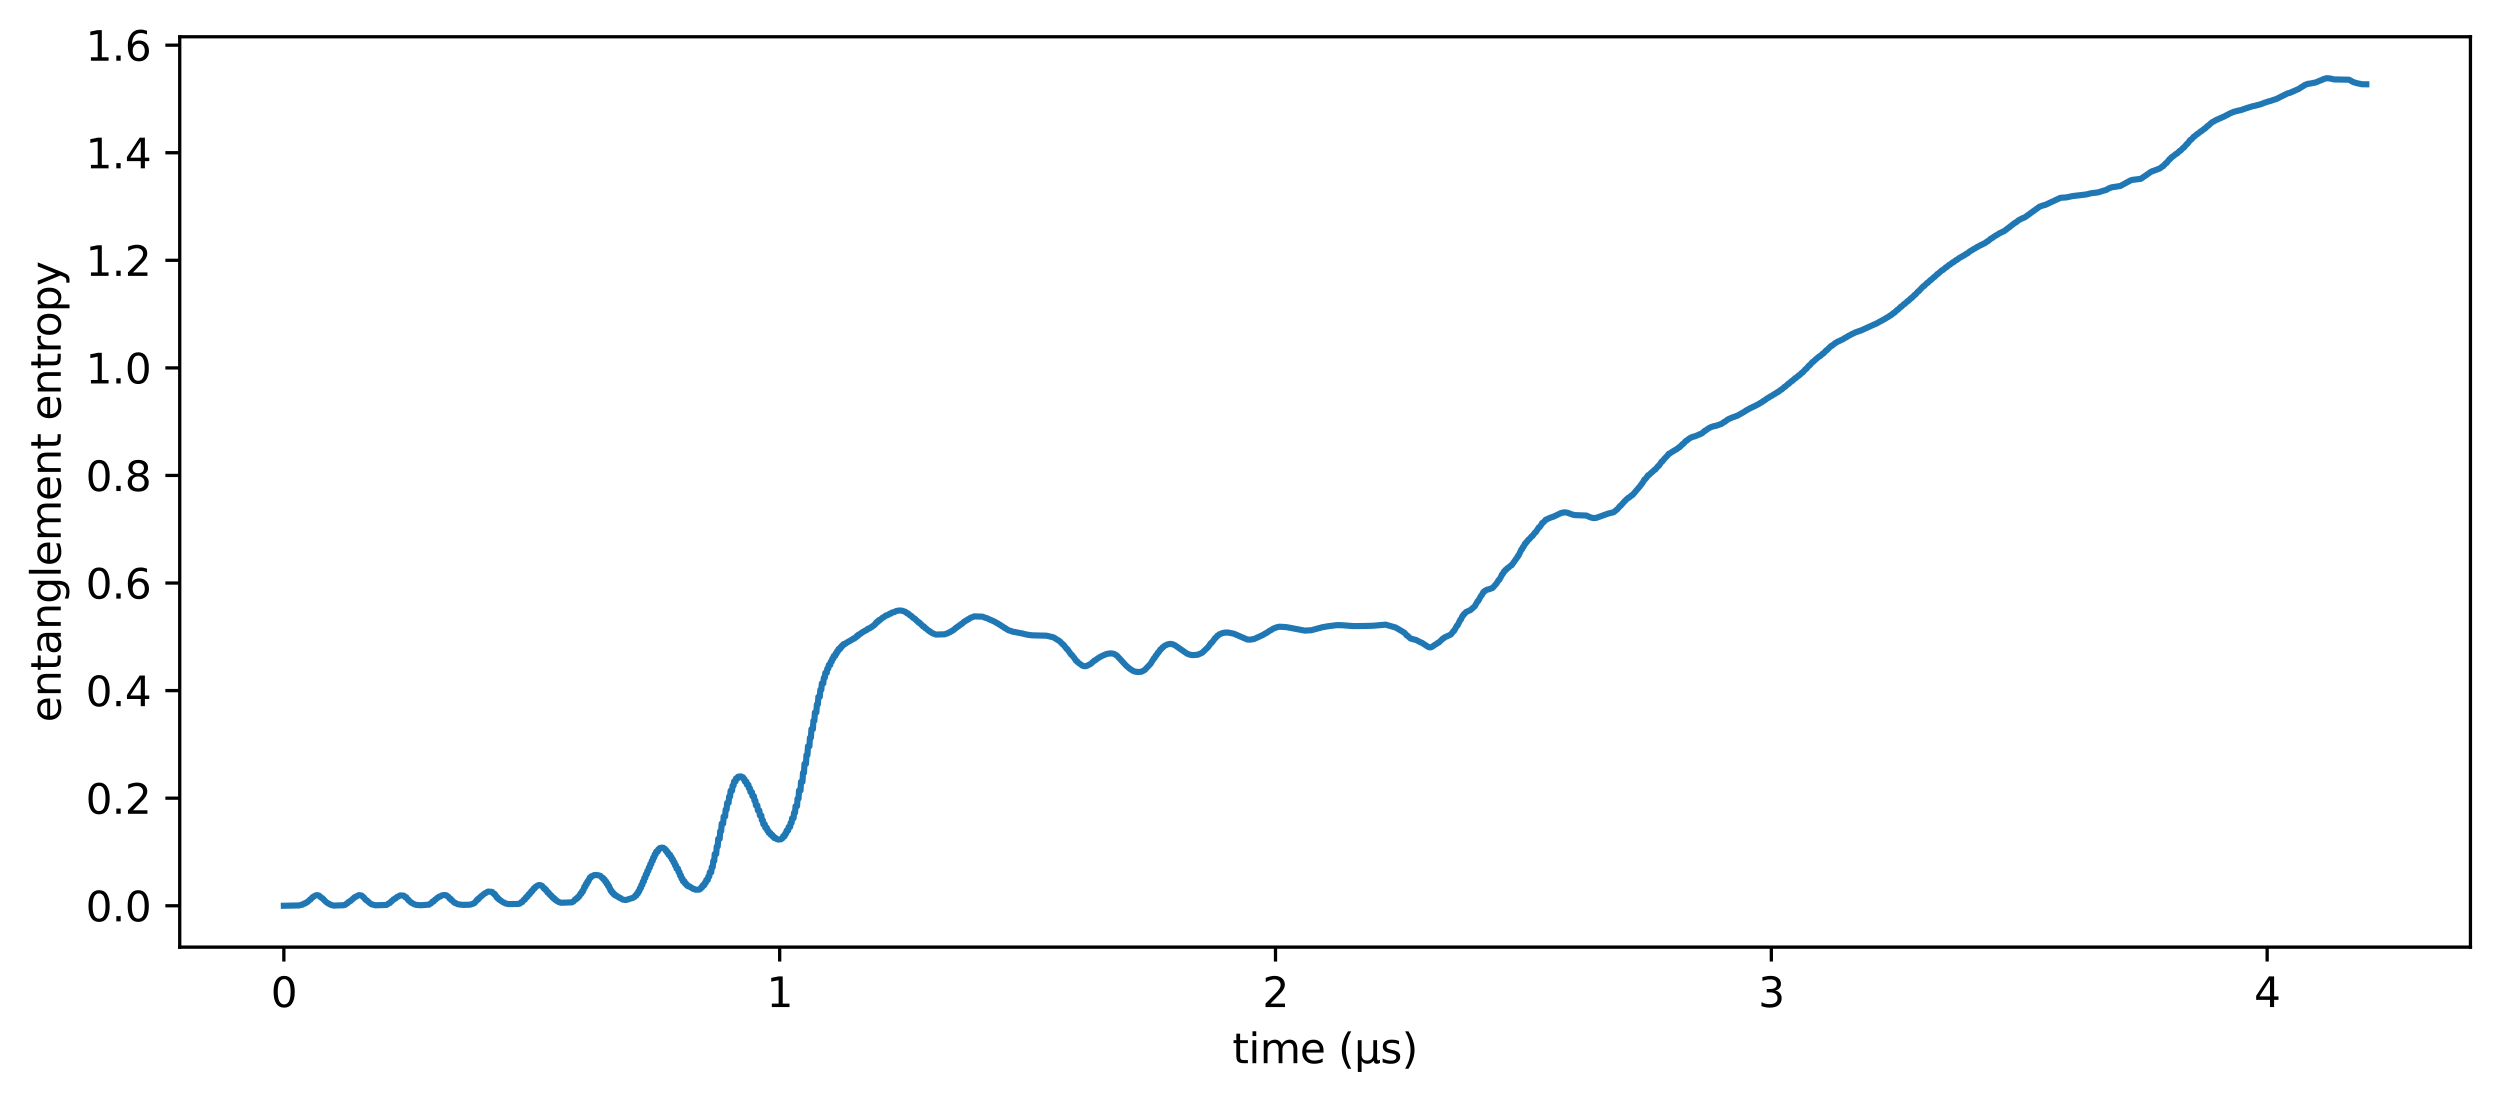 <?xml version="1.0" encoding="utf-8" standalone="no"?>
<!DOCTYPE svg PUBLIC "-//W3C//DTD SVG 1.1//EN"
  "http://www.w3.org/Graphics/SVG/1.1/DTD/svg11.dtd">
<svg xmlns:xlink="http://www.w3.org/1999/xlink" width="608.981pt" height="268.271pt" viewBox="0 0 608.981 268.271" xmlns="http://www.w3.org/2000/svg" version="1.1">
 <defs>
  <style type="text/css">*{stroke-linejoin: round; stroke-linecap: butt}</style>
 </defs>
 <g id="figure_1">
  <g id="patch_1">
   <path d="M 0 268.271 
L 608.981 268.271 
L 608.981 0 
L 0 0 
z
" style="fill: #ffffff"/>
  </g>
  <g id="axes_1">
   <g id="patch_2">
    <path d="M 43.781 230.715 
L 601.781 230.715 
L 601.781 8.955 
L 43.781 8.955 
z
" style="fill: #ffffff"/>
   </g>
   <g id="matplotlib.axis_1">
    <g id="xtick_1">
     <g id="line2d_1">
      <defs>
       <path id="mbd4c605bf2" d="M 0 0 
L 0 3.5 
" style="stroke: #000000; stroke-width: 0.8"/>
      </defs>
      <g>
       <use xlink:href="#mbd4c605bf2" x="69.145" y="230.715" style="stroke: #000000; stroke-width: 0.8"/>
      </g>
     </g>
     <g id="text_1">
      <!-- 0 -->
      <g transform="translate(65.964 245.313)scale(0.1 -0.1)">
       <defs>
        <path id="DejaVuSans-30" d="M 2034 4250 
Q 1547 4250 1301 3770 
Q 1056 3291 1056 2328 
Q 1056 1369 1301 889 
Q 1547 409 2034 409 
Q 2525 409 2770 889 
Q 3016 1369 3016 2328 
Q 3016 3291 2770 3770 
Q 2525 4250 2034 4250 
z
M 2034 4750 
Q 2819 4750 3233 4129 
Q 3647 3509 3647 2328 
Q 3647 1150 3233 529 
Q 2819 -91 2034 -91 
Q 1250 -91 836 529 
Q 422 1150 422 2328 
Q 422 3509 836 4129 
Q 1250 4750 2034 4750 
z
" transform="scale(0.016)"/>
       </defs>
       <use xlink:href="#DejaVuSans-30"/>
      </g>
     </g>
    </g>
    <g id="xtick_2">
     <g id="line2d_2">
      <g>
       <use xlink:href="#mbd4c605bf2" x="189.924" y="230.715" style="stroke: #000000; stroke-width: 0.8"/>
      </g>
     </g>
     <g id="text_2">
      <!-- 1 -->
      <g transform="translate(186.743 245.313)scale(0.1 -0.1)">
       <defs>
        <path id="DejaVuSans-31" d="M 794 531 
L 1825 531 
L 1825 4091 
L 703 3866 
L 703 4441 
L 1819 4666 
L 2450 4666 
L 2450 531 
L 3481 531 
L 3481 0 
L 794 0 
L 794 531 
z
" transform="scale(0.016)"/>
       </defs>
       <use xlink:href="#DejaVuSans-31"/>
      </g>
     </g>
    </g>
    <g id="xtick_3">
     <g id="line2d_3">
      <g>
       <use xlink:href="#mbd4c605bf2" x="310.703" y="230.715" style="stroke: #000000; stroke-width: 0.8"/>
      </g>
     </g>
     <g id="text_3">
      <!-- 2 -->
      <g transform="translate(307.522 245.313)scale(0.1 -0.1)">
       <defs>
        <path id="DejaVuSans-32" d="M 1228 531 
L 3431 531 
L 3431 0 
L 469 0 
L 469 531 
Q 828 903 1448 1529 
Q 2069 2156 2228 2338 
Q 2531 2678 2651 2914 
Q 2772 3150 2772 3378 
Q 2772 3750 2511 3984 
Q 2250 4219 1831 4219 
Q 1534 4219 1204 4116 
Q 875 4013 500 3803 
L 500 4441 
Q 881 4594 1212 4672 
Q 1544 4750 1819 4750 
Q 2544 4750 2975 4387 
Q 3406 4025 3406 3419 
Q 3406 3131 3298 2873 
Q 3191 2616 2906 2266 
Q 2828 2175 2409 1742 
Q 1991 1309 1228 531 
z
" transform="scale(0.016)"/>
       </defs>
       <use xlink:href="#DejaVuSans-32"/>
      </g>
     </g>
    </g>
    <g id="xtick_4">
     <g id="line2d_4">
      <g>
       <use xlink:href="#mbd4c605bf2" x="431.483" y="230.715" style="stroke: #000000; stroke-width: 0.8"/>
      </g>
     </g>
     <g id="text_4">
      <!-- 3 -->
      <g transform="translate(428.301 245.313)scale(0.1 -0.1)">
       <defs>
        <path id="DejaVuSans-33" d="M 2597 2516 
Q 3050 2419 3304 2112 
Q 3559 1806 3559 1356 
Q 3559 666 3084 287 
Q 2609 -91 1734 -91 
Q 1441 -91 1130 -33 
Q 819 25 488 141 
L 488 750 
Q 750 597 1062 519 
Q 1375 441 1716 441 
Q 2309 441 2620 675 
Q 2931 909 2931 1356 
Q 2931 1769 2642 2001 
Q 2353 2234 1838 2234 
L 1294 2234 
L 1294 2753 
L 1863 2753 
Q 2328 2753 2575 2939 
Q 2822 3125 2822 3475 
Q 2822 3834 2567 4026 
Q 2313 4219 1838 4219 
Q 1578 4219 1281 4162 
Q 984 4106 628 3988 
L 628 4550 
Q 988 4650 1302 4700 
Q 1616 4750 1894 4750 
Q 2613 4750 3031 4423 
Q 3450 4097 3450 3541 
Q 3450 3153 3228 2886 
Q 3006 2619 2597 2516 
z
" transform="scale(0.016)"/>
       </defs>
       <use xlink:href="#DejaVuSans-33"/>
      </g>
     </g>
    </g>
    <g id="xtick_5">
     <g id="line2d_5">
      <g>
       <use xlink:href="#mbd4c605bf2" x="552.262" y="230.715" style="stroke: #000000; stroke-width: 0.8"/>
      </g>
     </g>
     <g id="text_5">
      <!-- 4 -->
      <g transform="translate(549.081 245.313)scale(0.1 -0.1)">
       <defs>
        <path id="DejaVuSans-34" d="M 2419 4116 
L 825 1625 
L 2419 1625 
L 2419 4116 
z
M 2253 4666 
L 3047 4666 
L 3047 1625 
L 3713 1625 
L 3713 1100 
L 3047 1100 
L 3047 0 
L 2419 0 
L 2419 1100 
L 313 1100 
L 313 1709 
L 2253 4666 
z
" transform="scale(0.016)"/>
       </defs>
       <use xlink:href="#DejaVuSans-34"/>
      </g>
     </g>
    </g>
    <g id="text_6">
     <!-- time (μs) -->
     <g transform="translate(300.209 258.991)scale(0.1 -0.1)">
      <defs>
       <path id="DejaVuSans-74" d="M 1172 4494 
L 1172 3500 
L 2356 3500 
L 2356 3053 
L 1172 3053 
L 1172 1153 
Q 1172 725 1289 603 
Q 1406 481 1766 481 
L 2356 481 
L 2356 0 
L 1766 0 
Q 1100 0 847 248 
Q 594 497 594 1153 
L 594 3053 
L 172 3053 
L 172 3500 
L 594 3500 
L 594 4494 
L 1172 4494 
z
" transform="scale(0.016)"/>
       <path id="DejaVuSans-69" d="M 603 3500 
L 1178 3500 
L 1178 0 
L 603 0 
L 603 3500 
z
M 603 4863 
L 1178 4863 
L 1178 4134 
L 603 4134 
L 603 4863 
z
" transform="scale(0.016)"/>
       <path id="DejaVuSans-6d" d="M 3328 2828 
Q 3544 3216 3844 3400 
Q 4144 3584 4550 3584 
Q 5097 3584 5394 3201 
Q 5691 2819 5691 2113 
L 5691 0 
L 5113 0 
L 5113 2094 
Q 5113 2597 4934 2840 
Q 4756 3084 4391 3084 
Q 3944 3084 3684 2787 
Q 3425 2491 3425 1978 
L 3425 0 
L 2847 0 
L 2847 2094 
Q 2847 2600 2669 2842 
Q 2491 3084 2119 3084 
Q 1678 3084 1418 2786 
Q 1159 2488 1159 1978 
L 1159 0 
L 581 0 
L 581 3500 
L 1159 3500 
L 1159 2956 
Q 1356 3278 1631 3431 
Q 1906 3584 2284 3584 
Q 2666 3584 2933 3390 
Q 3200 3197 3328 2828 
z
" transform="scale(0.016)"/>
       <path id="DejaVuSans-65" d="M 3597 1894 
L 3597 1613 
L 953 1613 
Q 991 1019 1311 708 
Q 1631 397 2203 397 
Q 2534 397 2845 478 
Q 3156 559 3463 722 
L 3463 178 
Q 3153 47 2828 -22 
Q 2503 -91 2169 -91 
Q 1331 -91 842 396 
Q 353 884 353 1716 
Q 353 2575 817 3079 
Q 1281 3584 2069 3584 
Q 2775 3584 3186 3129 
Q 3597 2675 3597 1894 
z
M 3022 2063 
Q 3016 2534 2758 2815 
Q 2500 3097 2075 3097 
Q 1594 3097 1305 2825 
Q 1016 2553 972 2059 
L 3022 2063 
z
" transform="scale(0.016)"/>
       <path id="DejaVuSans-20" transform="scale(0.016)"/>
       <path id="DejaVuSans-28" d="M 1984 4856 
Q 1566 4138 1362 3434 
Q 1159 2731 1159 2009 
Q 1159 1288 1364 580 
Q 1569 -128 1984 -844 
L 1484 -844 
Q 1016 -109 783 600 
Q 550 1309 550 2009 
Q 550 2706 781 3412 
Q 1013 4119 1484 4856 
L 1984 4856 
z
" transform="scale(0.016)"/>
       <path id="DejaVuSans-3bc" d="M 544 -1331 
L 544 3500 
L 1119 3500 
L 1119 1325 
Q 1119 872 1334 640 
Q 1550 409 1972 409 
Q 2434 409 2667 671 
Q 2900 934 2900 1459 
L 2900 3500 
L 3475 3500 
L 3475 806 
Q 3475 619 3529 530 
Q 3584 441 3700 441 
Q 3728 441 3778 458 
Q 3828 475 3916 513 
L 3916 50 
Q 3788 -22 3673 -56 
Q 3559 -91 3450 -91 
Q 3234 -91 3106 31 
Q 2978 153 2931 403 
Q 2775 156 2548 32 
Q 2322 -91 2016 -91 
Q 1697 -91 1473 31 
Q 1250 153 1119 397 
L 1119 -1331 
L 544 -1331 
z
" transform="scale(0.016)"/>
       <path id="DejaVuSans-73" d="M 2834 3397 
L 2834 2853 
Q 2591 2978 2328 3040 
Q 2066 3103 1784 3103 
Q 1356 3103 1142 2972 
Q 928 2841 928 2578 
Q 928 2378 1081 2264 
Q 1234 2150 1697 2047 
L 1894 2003 
Q 2506 1872 2764 1633 
Q 3022 1394 3022 966 
Q 3022 478 2636 193 
Q 2250 -91 1575 -91 
Q 1294 -91 989 -36 
Q 684 19 347 128 
L 347 722 
Q 666 556 975 473 
Q 1284 391 1588 391 
Q 1994 391 2212 530 
Q 2431 669 2431 922 
Q 2431 1156 2273 1281 
Q 2116 1406 1581 1522 
L 1381 1569 
Q 847 1681 609 1914 
Q 372 2147 372 2553 
Q 372 3047 722 3315 
Q 1072 3584 1716 3584 
Q 2034 3584 2315 3537 
Q 2597 3491 2834 3397 
z
" transform="scale(0.016)"/>
       <path id="DejaVuSans-29" d="M 513 4856 
L 1013 4856 
Q 1481 4119 1714 3412 
Q 1947 2706 1947 2009 
Q 1947 1309 1714 600 
Q 1481 -109 1013 -844 
L 513 -844 
Q 928 -128 1133 580 
Q 1338 1288 1338 2009 
Q 1338 2731 1133 3434 
Q 928 4138 513 4856 
z
" transform="scale(0.016)"/>
      </defs>
      <use xlink:href="#DejaVuSans-74"/>
      <use xlink:href="#DejaVuSans-69" x="39.209"/>
      <use xlink:href="#DejaVuSans-6d" x="66.992"/>
      <use xlink:href="#DejaVuSans-65" x="164.404"/>
      <use xlink:href="#DejaVuSans-20" x="225.928"/>
      <use xlink:href="#DejaVuSans-28" x="257.715"/>
      <use xlink:href="#DejaVuSans-3bc" x="296.729"/>
      <use xlink:href="#DejaVuSans-73" x="360.352"/>
      <use xlink:href="#DejaVuSans-29" x="412.451"/>
     </g>
    </g>
   </g>
   <g id="matplotlib.axis_2">
    <g id="ytick_1">
     <g id="line2d_6">
      <defs>
       <path id="m1ff4602e98" d="M 0 0 
L -3.5 0 
" style="stroke: #000000; stroke-width: 0.8"/>
      </defs>
      <g>
       <use xlink:href="#m1ff4602e98" x="43.781" y="220.635" style="stroke: #000000; stroke-width: 0.8"/>
      </g>
     </g>
     <g id="text_7">
      <!-- 0.0 -->
      <g transform="translate(20.878 224.434)scale(0.1 -0.1)">
       <defs>
        <path id="DejaVuSans-2e" d="M 684 794 
L 1344 794 
L 1344 0 
L 684 0 
L 684 794 
z
" transform="scale(0.016)"/>
       </defs>
       <use xlink:href="#DejaVuSans-30"/>
       <use xlink:href="#DejaVuSans-2e" x="63.623"/>
       <use xlink:href="#DejaVuSans-30" x="95.41"/>
      </g>
     </g>
    </g>
    <g id="ytick_2">
     <g id="line2d_7">
      <g>
       <use xlink:href="#m1ff4602e98" x="43.781" y="194.43" style="stroke: #000000; stroke-width: 0.8"/>
      </g>
     </g>
     <g id="text_8">
      <!-- 0.2 -->
      <g transform="translate(20.878 198.229)scale(0.1 -0.1)">
       <use xlink:href="#DejaVuSans-30"/>
       <use xlink:href="#DejaVuSans-2e" x="63.623"/>
       <use xlink:href="#DejaVuSans-32" x="95.41"/>
      </g>
     </g>
    </g>
    <g id="ytick_3">
     <g id="line2d_8">
      <g>
       <use xlink:href="#m1ff4602e98" x="43.781" y="168.226" style="stroke: #000000; stroke-width: 0.8"/>
      </g>
     </g>
     <g id="text_9">
      <!-- 0.4 -->
      <g transform="translate(20.878 172.025)scale(0.1 -0.1)">
       <use xlink:href="#DejaVuSans-30"/>
       <use xlink:href="#DejaVuSans-2e" x="63.623"/>
       <use xlink:href="#DejaVuSans-34" x="95.41"/>
      </g>
     </g>
    </g>
    <g id="ytick_4">
     <g id="line2d_9">
      <g>
       <use xlink:href="#m1ff4602e98" x="43.781" y="142.021" style="stroke: #000000; stroke-width: 0.8"/>
      </g>
     </g>
     <g id="text_10">
      <!-- 0.6 -->
      <g transform="translate(20.878 145.821)scale(0.1 -0.1)">
       <defs>
        <path id="DejaVuSans-36" d="M 2113 2584 
Q 1688 2584 1439 2293 
Q 1191 2003 1191 1497 
Q 1191 994 1439 701 
Q 1688 409 2113 409 
Q 2538 409 2786 701 
Q 3034 994 3034 1497 
Q 3034 2003 2786 2293 
Q 2538 2584 2113 2584 
z
M 3366 4563 
L 3366 3988 
Q 3128 4100 2886 4159 
Q 2644 4219 2406 4219 
Q 1781 4219 1451 3797 
Q 1122 3375 1075 2522 
Q 1259 2794 1537 2939 
Q 1816 3084 2150 3084 
Q 2853 3084 3261 2657 
Q 3669 2231 3669 1497 
Q 3669 778 3244 343 
Q 2819 -91 2113 -91 
Q 1303 -91 875 529 
Q 447 1150 447 2328 
Q 447 3434 972 4092 
Q 1497 4750 2381 4750 
Q 2619 4750 2861 4703 
Q 3103 4656 3366 4563 
z
" transform="scale(0.016)"/>
       </defs>
       <use xlink:href="#DejaVuSans-30"/>
       <use xlink:href="#DejaVuSans-2e" x="63.623"/>
       <use xlink:href="#DejaVuSans-36" x="95.41"/>
      </g>
     </g>
    </g>
    <g id="ytick_5">
     <g id="line2d_10">
      <g>
       <use xlink:href="#m1ff4602e98" x="43.781" y="115.817" style="stroke: #000000; stroke-width: 0.8"/>
      </g>
     </g>
     <g id="text_11">
      <!-- 0.8 -->
      <g transform="translate(20.878 119.616)scale(0.1 -0.1)">
       <defs>
        <path id="DejaVuSans-38" d="M 2034 2216 
Q 1584 2216 1326 1975 
Q 1069 1734 1069 1313 
Q 1069 891 1326 650 
Q 1584 409 2034 409 
Q 2484 409 2743 651 
Q 3003 894 3003 1313 
Q 3003 1734 2745 1975 
Q 2488 2216 2034 2216 
z
M 1403 2484 
Q 997 2584 770 2862 
Q 544 3141 544 3541 
Q 544 4100 942 4425 
Q 1341 4750 2034 4750 
Q 2731 4750 3128 4425 
Q 3525 4100 3525 3541 
Q 3525 3141 3298 2862 
Q 3072 2584 2669 2484 
Q 3125 2378 3379 2068 
Q 3634 1759 3634 1313 
Q 3634 634 3220 271 
Q 2806 -91 2034 -91 
Q 1263 -91 848 271 
Q 434 634 434 1313 
Q 434 1759 690 2068 
Q 947 2378 1403 2484 
z
M 1172 3481 
Q 1172 3119 1398 2916 
Q 1625 2713 2034 2713 
Q 2441 2713 2670 2916 
Q 2900 3119 2900 3481 
Q 2900 3844 2670 4047 
Q 2441 4250 2034 4250 
Q 1625 4250 1398 4047 
Q 1172 3844 1172 3481 
z
" transform="scale(0.016)"/>
       </defs>
       <use xlink:href="#DejaVuSans-30"/>
       <use xlink:href="#DejaVuSans-2e" x="63.623"/>
       <use xlink:href="#DejaVuSans-38" x="95.41"/>
      </g>
     </g>
    </g>
    <g id="ytick_6">
     <g id="line2d_11">
      <g>
       <use xlink:href="#m1ff4602e98" x="43.781" y="89.612" style="stroke: #000000; stroke-width: 0.8"/>
      </g>
     </g>
     <g id="text_12">
      <!-- 1.0 -->
      <g transform="translate(20.878 93.412)scale(0.1 -0.1)">
       <use xlink:href="#DejaVuSans-31"/>
       <use xlink:href="#DejaVuSans-2e" x="63.623"/>
       <use xlink:href="#DejaVuSans-30" x="95.41"/>
      </g>
     </g>
    </g>
    <g id="ytick_7">
     <g id="line2d_12">
      <g>
       <use xlink:href="#m1ff4602e98" x="43.781" y="63.408" style="stroke: #000000; stroke-width: 0.8"/>
      </g>
     </g>
     <g id="text_13">
      <!-- 1.2 -->
      <g transform="translate(20.878 67.207)scale(0.1 -0.1)">
       <use xlink:href="#DejaVuSans-31"/>
       <use xlink:href="#DejaVuSans-2e" x="63.623"/>
       <use xlink:href="#DejaVuSans-32" x="95.41"/>
      </g>
     </g>
    </g>
    <g id="ytick_8">
     <g id="line2d_13">
      <g>
       <use xlink:href="#m1ff4602e98" x="43.781" y="37.204" style="stroke: #000000; stroke-width: 0.8"/>
      </g>
     </g>
     <g id="text_14">
      <!-- 1.4 -->
      <g transform="translate(20.878 41.003)scale(0.1 -0.1)">
       <use xlink:href="#DejaVuSans-31"/>
       <use xlink:href="#DejaVuSans-2e" x="63.623"/>
       <use xlink:href="#DejaVuSans-34" x="95.41"/>
      </g>
     </g>
    </g>
    <g id="ytick_9">
     <g id="line2d_14">
      <g>
       <use xlink:href="#m1ff4602e98" x="43.781" y="10.999" style="stroke: #000000; stroke-width: 0.8"/>
      </g>
     </g>
     <g id="text_15">
      <!-- 1.6 -->
      <g transform="translate(20.878 14.798)scale(0.1 -0.1)">
       <use xlink:href="#DejaVuSans-31"/>
       <use xlink:href="#DejaVuSans-2e" x="63.623"/>
       <use xlink:href="#DejaVuSans-36" x="95.41"/>
      </g>
     </g>
    </g>
    <g id="text_16">
     <!-- entanglement entropy -->
     <g transform="translate(14.798 175.919)rotate(-90)scale(0.1 -0.1)">
      <defs>
       <path id="DejaVuSans-6e" d="M 3513 2113 
L 3513 0 
L 2938 0 
L 2938 2094 
Q 2938 2591 2744 2837 
Q 2550 3084 2163 3084 
Q 1697 3084 1428 2787 
Q 1159 2491 1159 1978 
L 1159 0 
L 581 0 
L 581 3500 
L 1159 3500 
L 1159 2956 
Q 1366 3272 1645 3428 
Q 1925 3584 2291 3584 
Q 2894 3584 3203 3211 
Q 3513 2838 3513 2113 
z
" transform="scale(0.016)"/>
       <path id="DejaVuSans-61" d="M 2194 1759 
Q 1497 1759 1228 1600 
Q 959 1441 959 1056 
Q 959 750 1161 570 
Q 1363 391 1709 391 
Q 2188 391 2477 730 
Q 2766 1069 2766 1631 
L 2766 1759 
L 2194 1759 
z
M 3341 1997 
L 3341 0 
L 2766 0 
L 2766 531 
Q 2569 213 2275 61 
Q 1981 -91 1556 -91 
Q 1019 -91 701 211 
Q 384 513 384 1019 
Q 384 1609 779 1909 
Q 1175 2209 1959 2209 
L 2766 2209 
L 2766 2266 
Q 2766 2663 2505 2880 
Q 2244 3097 1772 3097 
Q 1472 3097 1187 3025 
Q 903 2953 641 2809 
L 641 3341 
Q 956 3463 1253 3523 
Q 1550 3584 1831 3584 
Q 2591 3584 2966 3190 
Q 3341 2797 3341 1997 
z
" transform="scale(0.016)"/>
       <path id="DejaVuSans-67" d="M 2906 1791 
Q 2906 2416 2648 2759 
Q 2391 3103 1925 3103 
Q 1463 3103 1205 2759 
Q 947 2416 947 1791 
Q 947 1169 1205 825 
Q 1463 481 1925 481 
Q 2391 481 2648 825 
Q 2906 1169 2906 1791 
z
M 3481 434 
Q 3481 -459 3084 -895 
Q 2688 -1331 1869 -1331 
Q 1566 -1331 1297 -1286 
Q 1028 -1241 775 -1147 
L 775 -588 
Q 1028 -725 1275 -790 
Q 1522 -856 1778 -856 
Q 2344 -856 2625 -561 
Q 2906 -266 2906 331 
L 2906 616 
Q 2728 306 2450 153 
Q 2172 0 1784 0 
Q 1141 0 747 490 
Q 353 981 353 1791 
Q 353 2603 747 3093 
Q 1141 3584 1784 3584 
Q 2172 3584 2450 3431 
Q 2728 3278 2906 2969 
L 2906 3500 
L 3481 3500 
L 3481 434 
z
" transform="scale(0.016)"/>
       <path id="DejaVuSans-6c" d="M 603 4863 
L 1178 4863 
L 1178 0 
L 603 0 
L 603 4863 
z
" transform="scale(0.016)"/>
       <path id="DejaVuSans-72" d="M 2631 2963 
Q 2534 3019 2420 3045 
Q 2306 3072 2169 3072 
Q 1681 3072 1420 2755 
Q 1159 2438 1159 1844 
L 1159 0 
L 581 0 
L 581 3500 
L 1159 3500 
L 1159 2956 
Q 1341 3275 1631 3429 
Q 1922 3584 2338 3584 
Q 2397 3584 2469 3576 
Q 2541 3569 2628 3553 
L 2631 2963 
z
" transform="scale(0.016)"/>
       <path id="DejaVuSans-6f" d="M 1959 3097 
Q 1497 3097 1228 2736 
Q 959 2375 959 1747 
Q 959 1119 1226 758 
Q 1494 397 1959 397 
Q 2419 397 2687 759 
Q 2956 1122 2956 1747 
Q 2956 2369 2687 2733 
Q 2419 3097 1959 3097 
z
M 1959 3584 
Q 2709 3584 3137 3096 
Q 3566 2609 3566 1747 
Q 3566 888 3137 398 
Q 2709 -91 1959 -91 
Q 1206 -91 779 398 
Q 353 888 353 1747 
Q 353 2609 779 3096 
Q 1206 3584 1959 3584 
z
" transform="scale(0.016)"/>
       <path id="DejaVuSans-70" d="M 1159 525 
L 1159 -1331 
L 581 -1331 
L 581 3500 
L 1159 3500 
L 1159 2969 
Q 1341 3281 1617 3432 
Q 1894 3584 2278 3584 
Q 2916 3584 3314 3078 
Q 3713 2572 3713 1747 
Q 3713 922 3314 415 
Q 2916 -91 2278 -91 
Q 1894 -91 1617 61 
Q 1341 213 1159 525 
z
M 3116 1747 
Q 3116 2381 2855 2742 
Q 2594 3103 2138 3103 
Q 1681 3103 1420 2742 
Q 1159 2381 1159 1747 
Q 1159 1113 1420 752 
Q 1681 391 2138 391 
Q 2594 391 2855 752 
Q 3116 1113 3116 1747 
z
" transform="scale(0.016)"/>
       <path id="DejaVuSans-79" d="M 2059 -325 
Q 1816 -950 1584 -1140 
Q 1353 -1331 966 -1331 
L 506 -1331 
L 506 -850 
L 844 -850 
Q 1081 -850 1212 -737 
Q 1344 -625 1503 -206 
L 1606 56 
L 191 3500 
L 800 3500 
L 1894 763 
L 2988 3500 
L 3597 3500 
L 2059 -325 
z
" transform="scale(0.016)"/>
      </defs>
      <use xlink:href="#DejaVuSans-65"/>
      <use xlink:href="#DejaVuSans-6e" x="61.523"/>
      <use xlink:href="#DejaVuSans-74" x="124.902"/>
      <use xlink:href="#DejaVuSans-61" x="164.111"/>
      <use xlink:href="#DejaVuSans-6e" x="225.391"/>
      <use xlink:href="#DejaVuSans-67" x="288.77"/>
      <use xlink:href="#DejaVuSans-6c" x="352.246"/>
      <use xlink:href="#DejaVuSans-65" x="380.029"/>
      <use xlink:href="#DejaVuSans-6d" x="441.553"/>
      <use xlink:href="#DejaVuSans-65" x="538.965"/>
      <use xlink:href="#DejaVuSans-6e" x="600.488"/>
      <use xlink:href="#DejaVuSans-74" x="663.867"/>
      <use xlink:href="#DejaVuSans-20" x="703.076"/>
      <use xlink:href="#DejaVuSans-65" x="734.863"/>
      <use xlink:href="#DejaVuSans-6e" x="796.387"/>
      <use xlink:href="#DejaVuSans-74" x="859.766"/>
      <use xlink:href="#DejaVuSans-72" x="898.975"/>
      <use xlink:href="#DejaVuSans-6f" x="937.838"/>
      <use xlink:href="#DejaVuSans-70" x="999.02"/>
      <use xlink:href="#DejaVuSans-79" x="1062.496"/>
     </g>
    </g>
   </g>
   <g id="line2d_15">
    <path d="M 69.145 220.635 
L 72.889 220.554 
L 73.372 220.401 
L 73.614 220.401 
L 73.976 220.123 
L 74.218 220.123 
L 74.459 219.932 
L 74.58 219.932 
L 74.822 219.708 
L 74.942 219.708 
L 75.546 219.093 
L 75.667 219.093 
L 76.15 218.522 
L 76.271 218.522 
L 76.512 218.34 
L 76.754 218.185 
L 76.996 218.077 
L 77.358 218.06 
L 77.72 218.162 
L 78.083 218.555 
L 78.203 218.555 
L 78.445 218.811 
L 78.566 218.811 
L 78.807 219.078 
L 79.049 219.338 
L 79.29 219.576 
L 79.532 219.787 
L 79.773 219.969 
L 80.015 220.128 
L 80.136 220.128 
L 80.498 220.383 
L 80.86 220.48 
L 81.223 220.595 
L 83.759 220.502 
L 84.001 220.388 
L 84.122 220.388 
L 84.484 220.058 
L 84.605 220.058 
L 84.967 219.659 
L 85.088 219.659 
L 85.329 219.452 
L 85.45 219.452 
L 85.812 219.033 
L 85.933 219.033 
L 86.296 218.607 
L 86.416 218.607 
L 86.658 218.408 
L 86.779 218.408 
L 87.02 218.236 
L 87.262 218.109 
L 87.503 218.046 
L 88.107 218.152 
L 88.47 218.55 
L 88.59 218.55 
L 88.953 219.104 
L 89.073 219.104 
L 89.315 219.382 
L 89.436 219.382 
L 89.677 219.634 
L 89.919 219.851 
L 90.16 220.03 
L 90.523 220.294 
L 91.006 220.39 
L 91.368 220.52 
L 94.146 220.441 
L 94.509 220.149 
L 94.629 220.149 
L 94.871 219.951 
L 94.992 219.951 
L 95.354 219.513 
L 95.475 219.513 
L 95.837 219.087 
L 95.958 219.087 
L 96.199 218.888 
L 96.32 218.888 
L 96.683 218.517 
L 96.803 218.517 
L 97.045 218.35 
L 97.286 218.208 
L 97.528 218.106 
L 98.373 218.174 
L 98.736 218.571 
L 98.977 218.571 
L 99.34 219.134 
L 99.46 219.134 
L 99.581 219.418 
L 99.702 219.418 
L 99.944 219.677 
L 100.185 219.895 
L 100.306 219.895 
L 100.547 220.068 
L 100.789 220.201 
L 101.151 220.375 
L 101.876 220.47 
L 102.601 220.503 
L 104.533 220.359 
L 104.896 220.046 
L 105.016 220.046 
L 105.379 219.595 
L 105.62 219.595 
L 105.983 219.143 
L 106.103 219.143 
L 106.466 218.743 
L 106.586 218.743 
L 106.949 218.413 
L 107.19 218.413 
L 107.553 218.153 
L 107.915 218.062 
L 108.277 218.022 
L 108.76 218.096 
L 109.123 218.448 
L 109.244 218.448 
L 109.606 218.993 
L 109.847 218.993 
L 109.968 219.283 
L 110.089 219.283 
L 110.331 219.551 
L 110.572 219.781 
L 110.814 219.963 
L 110.934 219.963 
L 111.176 220.099 
L 111.538 220.269 
L 112.263 220.368 
L 112.867 220.419 
L 114.437 220.383 
L 115.283 220.132 
L 115.524 219.939 
L 115.645 219.939 
L 116.007 219.41 
L 116.128 219.41 
L 116.249 219.111 
L 116.49 219.111 
L 116.611 218.814 
L 116.732 218.814 
L 116.973 218.533 
L 117.215 218.275 
L 117.336 218.275 
L 117.577 218.04 
L 117.819 217.824 
L 118.06 217.626 
L 118.181 217.626 
L 118.423 217.446 
L 118.664 217.293 
L 118.906 217.181 
L 119.872 217.259 
L 120.234 217.722 
L 120.476 217.722 
L 120.597 218.043 
L 120.718 218.043 
L 120.838 218.389 
L 120.959 218.389 
L 121.08 218.729 
L 121.322 218.729 
L 121.442 219.04 
L 121.563 219.04 
L 121.805 219.305 
L 121.925 219.305 
L 122.167 219.522 
L 122.409 219.698 
L 122.65 219.843 
L 122.771 219.843 
L 123.133 220.076 
L 123.616 220.167 
L 123.858 220.234 
L 126.273 220.194 
L 126.515 220.106 
L 126.636 220.106 
L 126.998 219.736 
L 127.24 219.736 
L 127.602 219.15 
L 127.844 219.15 
L 127.964 218.817 
L 128.085 218.817 
L 128.206 218.478 
L 128.447 218.478 
L 128.568 218.139 
L 128.689 218.139 
L 128.81 217.8 
L 129.051 217.8 
L 129.172 217.456 
L 129.293 217.456 
L 129.414 217.102 
L 129.655 217.102 
L 129.776 216.743 
L 129.897 216.743 
L 130.018 216.393 
L 130.259 216.393 
L 130.38 216.073 
L 130.501 216.073 
L 130.742 215.814 
L 130.863 215.814 
L 131.105 215.642 
L 131.346 215.579 
L 131.709 215.635 
L 131.95 215.801 
L 132.071 215.801 
L 132.433 216.381 
L 132.675 216.381 
L 132.796 216.733 
L 133.037 216.733 
L 133.158 217.089 
L 133.279 217.089 
L 133.399 217.432 
L 133.641 217.432 
L 133.762 217.757 
L 133.883 217.757 
L 134.003 218.067 
L 134.245 218.067 
L 134.366 218.372 
L 134.486 218.372 
L 134.607 218.677 
L 134.849 218.677 
L 134.97 218.978 
L 135.211 218.978 
L 135.332 219.263 
L 135.453 219.263 
L 135.694 219.512 
L 135.815 219.512 
L 136.057 219.707 
L 136.177 219.707 
L 136.419 219.836 
L 136.66 219.904 
L 139.318 219.803 
L 139.559 219.623 
L 139.68 219.623 
L 140.042 219.124 
L 140.284 219.124 
L 140.405 218.827 
L 140.646 218.827 
L 140.767 218.499 
L 141.009 218.499 
L 141.129 218.128 
L 141.25 218.128 
L 141.371 217.698 
L 141.612 217.698 
L 141.733 217.197 
L 141.975 217.197 
L 142.096 216.627 
L 142.216 216.627 
L 142.337 216.007 
L 142.579 216.007 
L 142.699 215.372 
L 142.941 215.372 
L 143.062 214.764 
L 143.303 214.764 
L 143.424 214.224 
L 143.545 214.224 
L 143.666 213.784 
L 143.907 213.784 
L 144.028 213.46 
L 144.27 213.46 
L 144.511 213.251 
L 144.873 213.145 
L 145.357 213.159 
L 145.96 213.248 
L 146.202 213.388 
L 146.323 213.388 
L 146.685 213.876 
L 146.927 213.876 
L 147.047 214.251 
L 147.289 214.251 
L 147.41 214.718 
L 147.651 214.718 
L 147.772 215.26 
L 148.014 215.26 
L 148.134 215.845 
L 148.376 215.845 
L 148.497 216.429 
L 148.618 216.429 
L 148.738 216.969 
L 148.98 216.969 
L 149.101 217.434 
L 149.342 217.434 
L 149.463 217.81 
L 149.705 217.81 
L 149.825 218.108 
L 150.067 218.108 
L 150.309 218.35 
L 150.429 218.35 
L 150.671 218.563 
L 150.792 218.563 
L 151.033 218.764 
L 151.154 218.764 
L 151.396 218.95 
L 151.637 219.105 
L 152.12 219.207 
L 152.483 219.24 
L 154.294 218.659 
L 154.536 218.43 
L 154.657 218.43 
L 154.777 218.109 
L 155.019 218.109 
L 155.14 217.663 
L 155.381 217.663 
L 155.502 217.08 
L 155.744 217.08 
L 155.864 216.372 
L 156.106 216.372 
L 156.227 215.573 
L 156.468 215.573 
L 156.589 214.724 
L 156.831 214.724 
L 156.951 213.863 
L 157.193 213.863 
L 157.314 213.011 
L 157.555 213.011 
L 157.676 212.175 
L 157.918 212.175 
L 158.038 211.347 
L 158.28 211.347 
L 158.401 210.518 
L 158.642 210.518 
L 158.763 209.687 
L 159.005 209.687 
L 159.125 208.871 
L 159.367 208.871 
L 159.488 208.106 
L 159.729 208.106 
L 159.85 207.44 
L 160.212 207.44 
L 160.333 206.922 
L 160.575 206.922 
L 160.696 206.592 
L 160.937 206.592 
L 161.179 206.469 
L 161.662 206.549 
L 161.903 206.807 
L 162.024 206.807 
L 162.145 207.2 
L 162.386 207.2 
L 162.507 207.684 
L 162.749 207.684 
L 162.87 208.224 
L 163.232 208.224 
L 163.353 208.801 
L 163.594 208.801 
L 163.715 209.416 
L 163.957 209.416 
L 164.077 210.082 
L 164.319 210.082 
L 164.44 210.811 
L 164.681 210.811 
L 164.802 211.601 
L 165.164 211.601 
L 165.285 212.43 
L 165.527 212.43 
L 165.647 213.254 
L 165.889 213.254 
L 166.01 214.019 
L 166.251 214.019 
L 166.372 214.675 
L 166.734 214.675 
L 166.855 215.196 
L 167.097 215.196 
L 167.218 215.588 
L 167.459 215.588 
L 167.58 215.886 
L 167.942 215.886 
L 168.184 216.133 
L 168.305 216.133 
L 168.546 216.358 
L 168.667 216.358 
L 168.909 216.562 
L 169.15 216.562 
L 169.392 216.717 
L 170.358 216.701 
L 170.599 216.473 
L 170.72 216.473 
L 170.841 216.104 
L 171.083 216.104 
L 171.203 215.619 
L 171.566 215.619 
L 171.686 215.037 
L 171.928 215.037 
L 172.049 214.348 
L 172.411 214.348 
L 172.532 213.512 
L 172.773 213.512 
L 172.894 212.481 
L 173.257 212.481 
L 173.377 211.219 
L 173.619 211.219 
L 173.74 209.723 
L 173.981 209.723 
L 174.102 208.03 
L 174.464 208.03 
L 174.585 206.207 
L 174.827 206.207 
L 174.947 204.329 
L 175.31 204.329 
L 175.431 202.461 
L 175.672 202.461 
L 175.793 200.643 
L 176.155 200.643 
L 176.276 198.892 
L 176.638 198.892 
L 176.759 197.206 
L 177.001 197.206 
L 177.122 195.586 
L 177.484 195.586 
L 177.605 194.044 
L 177.846 194.044 
L 177.967 192.62 
L 178.329 192.62 
L 178.45 191.367 
L 178.692 191.367 
L 178.812 190.347 
L 179.175 190.347 
L 179.296 189.615 
L 179.658 189.615 
L 179.779 189.204 
L 180.503 189.117 
L 180.745 189.328 
L 180.986 189.328 
L 181.107 189.781 
L 181.349 189.781 
L 181.47 190.414 
L 181.832 190.414 
L 181.953 191.171 
L 182.315 191.171 
L 182.436 192.017 
L 182.677 192.017 
L 182.798 192.936 
L 183.16 192.936 
L 183.281 193.934 
L 183.644 193.934 
L 183.764 195.021 
L 184.006 195.021 
L 184.127 196.192 
L 184.489 196.192 
L 184.61 197.416 
L 184.972 197.416 
L 185.093 198.636 
L 185.455 198.636 
L 185.576 199.78 
L 185.818 199.78 
L 185.938 200.79 
L 186.301 200.79 
L 186.422 201.634 
L 186.784 201.634 
L 186.905 202.319 
L 187.146 202.319 
L 187.267 202.879 
L 187.629 202.879 
L 187.75 203.356 
L 188.112 203.356 
L 188.233 203.776 
L 188.475 203.776 
L 188.596 204.135 
L 188.958 204.135 
L 189.199 204.398 
L 189.32 204.398 
L 189.562 204.514 
L 190.286 204.439 
L 190.528 204.16 
L 190.649 204.16 
L 190.77 203.69 
L 191.132 203.69 
L 191.253 203.065 
L 191.494 203.065 
L 191.615 202.317 
L 191.977 202.317 
L 192.098 201.456 
L 192.46 201.456 
L 192.581 200.469 
L 192.823 200.469 
L 192.944 199.317 
L 193.306 199.317 
L 193.427 197.959 
L 193.668 197.959 
L 193.789 196.37 
L 194.151 196.37 
L 194.272 194.558 
L 194.514 194.558 
L 194.634 192.561 
L 194.997 192.561 
L 195.118 190.441 
L 195.48 190.441 
L 195.601 188.263 
L 195.842 188.263 
L 195.963 186.078 
L 196.325 186.078 
L 196.446 183.918 
L 196.688 183.918 
L 196.809 181.792 
L 197.171 181.792 
L 197.292 179.694 
L 197.533 179.694 
L 197.654 177.618 
L 198.016 177.618 
L 198.137 175.564 
L 198.379 175.564 
L 198.499 173.545 
L 198.862 173.545 
L 198.983 171.589 
L 199.224 171.589 
L 199.345 169.734 
L 199.707 169.734 
L 199.828 168.017 
L 200.07 168.017 
L 200.19 166.466 
L 200.553 166.466 
L 200.673 165.097 
L 200.915 165.097 
L 201.036 163.905 
L 201.398 163.905 
L 201.519 162.874 
L 201.76 162.874 
L 201.881 161.976 
L 202.244 161.976 
L 202.364 161.181 
L 202.606 161.181 
L 202.727 160.461 
L 202.968 160.461 
L 203.089 159.794 
L 203.451 159.794 
L 203.572 159.171 
L 203.814 159.171 
L 203.934 158.592 
L 204.176 158.592 
L 204.297 158.066 
L 204.659 158.066 
L 204.78 157.602 
L 205.022 157.602 
L 205.142 157.207 
L 205.384 157.207 
L 205.505 156.88 
L 205.867 156.88 
L 206.109 156.613 
L 206.229 156.613 
L 206.471 156.388 
L 206.592 156.388 
L 206.833 156.185 
L 206.954 156.185 
L 207.196 155.983 
L 207.316 155.983 
L 207.558 155.765 
L 207.679 155.765 
L 207.92 155.522 
L 208.162 155.522 
L 208.403 155.254 
L 208.524 155.254 
L 208.645 154.967 
L 208.886 154.967 
L 209.007 154.676 
L 209.249 154.676 
L 209.49 154.394 
L 209.611 154.394 
L 209.853 154.133 
L 209.973 154.133 
L 210.215 153.901 
L 210.336 153.901 
L 210.577 153.695 
L 210.698 153.695 
L 210.94 153.508 
L 211.06 153.508 
L 211.423 153.145 
L 211.664 153.145 
L 211.906 152.943 
L 212.027 152.943 
L 212.268 152.715 
L 212.389 152.715 
L 212.631 152.46 
L 212.751 152.46 
L 212.993 152.18 
L 213.114 152.18 
L 213.234 151.882 
L 213.355 151.882 
L 213.476 151.576 
L 213.718 151.576 
L 213.838 151.274 
L 214.08 151.274 
L 214.201 150.988 
L 214.442 150.988 
L 214.684 150.725 
L 214.925 150.489 
L 215.046 150.489 
L 215.288 150.28 
L 215.409 150.28 
L 215.771 149.927 
L 216.012 149.927 
L 216.254 149.772 
L 216.375 149.772 
L 216.737 149.477 
L 216.979 149.477 
L 217.341 149.191 
L 217.583 149.191 
L 217.824 149.057 
L 217.945 149.057 
L 218.307 148.833 
L 218.79 148.757 
L 219.153 148.713 
L 219.636 148.739 
L 219.877 148.811 
L 220.24 148.919 
L 220.481 149.061 
L 220.602 149.061 
L 220.964 149.42 
L 221.206 149.42 
L 221.568 149.842 
L 221.689 149.842 
L 221.931 150.064 
L 222.051 150.064 
L 222.414 150.515 
L 222.534 150.515 
L 222.776 150.742 
L 222.897 150.742 
L 223.259 151.195 
L 223.38 151.195 
L 223.742 151.655 
L 223.984 151.655 
L 224.346 152.124 
L 224.467 152.124 
L 224.829 152.599 
L 225.071 152.599 
L 225.433 153.064 
L 225.554 153.064 
L 225.796 153.286 
L 226.037 153.498 
L 226.279 153.696 
L 226.399 153.696 
L 226.762 154.043 
L 226.883 154.043 
L 227.245 154.315 
L 227.607 154.421 
L 227.97 154.575 
L 230.144 154.512 
L 230.506 154.355 
L 230.868 154.258 
L 231.231 154.03 
L 231.351 154.03 
L 231.714 153.762 
L 231.834 153.762 
L 232.197 153.459 
L 232.318 153.459 
L 232.801 152.962 
L 232.922 152.962 
L 233.284 152.616 
L 233.405 152.616 
L 233.767 152.269 
L 233.888 152.269 
L 234.25 151.926 
L 234.371 151.926 
L 234.854 151.432 
L 234.975 151.432 
L 235.337 151.125 
L 235.458 151.125 
L 235.82 150.841 
L 235.941 150.841 
L 236.424 150.478 
L 236.786 150.377 
L 237.27 150.148 
L 239.323 150.213 
L 240.047 150.501 
L 240.41 150.582 
L 240.893 150.834 
L 241.134 150.919 
L 241.497 151.093 
L 241.738 151.182 
L 242.101 151.368 
L 242.342 151.466 
L 242.825 151.787 
L 242.946 151.787 
L 243.429 152.149 
L 243.55 152.149 
L 244.033 152.538 
L 244.154 152.538 
L 244.637 152.926 
L 244.758 152.926 
L 245.241 153.276 
L 245.724 153.56 
L 246.086 153.638 
L 246.69 153.872 
L 247.173 153.952 
L 248.14 154.144 
L 248.744 154.251 
L 249.951 154.542 
L 250.555 154.65 
L 251.401 154.759 
L 254.903 154.848 
L 256.594 155.243 
L 258.164 156.217 
L 258.889 156.987 
L 259.01 156.987 
L 259.855 158.095 
L 259.976 158.095 
L 260.942 159.488 
L 261.063 159.488 
L 261.667 160.266 
L 262.15 160.987 
L 262.271 160.987 
L 262.633 161.402 
L 263.599 162.11 
L 264.083 162.29 
L 264.686 162.23 
L 265.653 161.742 
L 266.619 160.889 
L 266.74 160.889 
L 267.344 160.431 
L 267.947 160.048 
L 268.672 159.67 
L 269.518 159.324 
L 269.88 159.24 
L 270.605 159.152 
L 271.329 159.261 
L 272.054 159.678 
L 273.866 161.652 
L 274.349 162.172 
L 274.711 162.486 
L 275.194 162.889 
L 275.677 163.205 
L 276.16 163.498 
L 276.523 163.596 
L 277.247 163.71 
L 278.093 163.608 
L 278.818 163.217 
L 280.267 161.701 
L 281.112 160.309 
L 281.233 160.309 
L 281.596 159.604 
L 281.716 159.604 
L 282.079 158.942 
L 282.199 158.942 
L 282.683 158.17 
L 282.803 158.17 
L 283.166 157.696 
L 283.286 157.696 
L 283.649 157.321 
L 283.89 157.219 
L 284.373 156.984 
L 284.857 156.861 
L 285.46 156.873 
L 286.185 157.162 
L 289.084 159.173 
L 289.688 159.431 
L 290.412 159.581 
L 291.741 159.492 
L 292.828 159.017 
L 294.277 157.637 
L 295.002 156.611 
L 295.123 156.611 
L 295.606 156 
L 295.968 155.441 
L 296.089 155.441 
L 296.572 154.832 
L 296.693 154.832 
L 297.055 154.498 
L 297.297 154.411 
L 297.78 154.215 
L 298.384 154.089 
L 299.229 154.091 
L 300.558 154.365 
L 303.819 155.773 
L 304.544 155.815 
L 305.51 155.647 
L 307.684 154.648 
L 308.288 154.268 
L 308.529 154.168 
L 309.254 153.655 
L 309.496 153.554 
L 310.22 153.097 
L 310.462 153.02 
L 311.066 152.782 
L 311.67 152.662 
L 313.36 152.762 
L 317.829 153.612 
L 319.399 153.525 
L 322.177 152.776 
L 323.506 152.551 
L 324.231 152.453 
L 325.559 152.287 
L 326.646 152.284 
L 329.786 152.513 
L 332.685 152.48 
L 334.497 152.424 
L 337.516 152.158 
L 339.69 152.78 
L 339.932 152.839 
L 342.106 154.116 
L 342.71 154.826 
L 342.831 154.826 
L 343.193 155.167 
L 343.555 155.523 
L 343.797 155.593 
L 344.401 155.759 
L 344.884 155.865 
L 346.092 156.488 
L 346.333 156.553 
L 347.662 157.431 
L 348.024 157.637 
L 348.386 157.712 
L 348.87 157.55 
L 349.473 157.098 
L 349.715 156.988 
L 350.319 156.55 
L 350.44 156.55 
L 351.527 155.496 
L 351.647 155.496 
L 352.01 155.178 
L 352.251 155.111 
L 353.459 154.538 
L 354.063 153.706 
L 354.184 153.706 
L 354.909 152.379 
L 355.029 152.379 
L 355.754 150.9 
L 355.875 150.9 
L 356.237 150.042 
L 356.358 150.042 
L 356.599 149.576 
L 356.72 149.576 
L 357.083 149.106 
L 357.324 149.005 
L 357.928 148.71 
L 358.17 148.624 
L 359.257 147.665 
L 359.981 146.38 
L 360.102 146.38 
L 360.706 145.241 
L 360.947 144.97 
L 361.31 144.267 
L 361.431 144.267 
L 361.672 143.934 
L 361.793 143.934 
L 362.155 143.652 
L 362.638 143.565 
L 363.605 143.2 
L 364.571 142.084 
L 365.054 141.287 
L 365.175 141.287 
L 365.658 140.433 
L 365.899 139.886 
L 366.02 139.886 
L 366.383 139.175 
L 366.503 139.175 
L 366.745 138.799 
L 366.866 138.799 
L 367.228 138.364 
L 367.349 138.364 
L 368.073 137.717 
L 368.194 137.717 
L 369.644 135.684 
L 369.764 135.382 
L 369.885 135.382 
L 370.61 133.825 
L 370.731 133.825 
L 370.972 133.24 
L 371.093 133.24 
L 371.455 132.464 
L 371.576 132.464 
L 371.818 132.023 
L 371.938 132.023 
L 372.301 131.455 
L 372.422 131.455 
L 373.146 130.601 
L 373.267 130.601 
L 373.992 129.624 
L 374.112 129.624 
L 374.837 128.477 
L 374.958 128.477 
L 375.32 128.017 
L 375.683 127.385 
L 375.803 127.385 
L 376.166 127.025 
L 376.528 126.598 
L 376.649 126.598 
L 377.011 126.389 
L 377.494 126.167 
L 378.098 125.947 
L 378.34 125.889 
L 380.272 124.962 
L 380.755 124.859 
L 381.238 124.796 
L 381.842 124.905 
L 383.05 125.352 
L 383.654 125.479 
L 386.432 125.582 
L 387.398 126.017 
L 387.64 126.081 
L 388.123 126.199 
L 388.847 126.144 
L 391.746 125.097 
L 393.075 124.774 
L 394.041 123.982 
L 394.645 123.228 
L 394.766 123.228 
L 395.249 122.651 
L 395.732 122.115 
L 396.215 121.636 
L 396.698 121.217 
L 396.819 121.217 
L 397.544 120.592 
L 397.664 120.592 
L 399.476 118.453 
L 399.838 117.962 
L 400.201 117.484 
L 400.563 116.807 
L 400.684 116.807 
L 401.046 116.388 
L 401.409 115.819 
L 401.529 115.819 
L 401.892 115.489 
L 402.375 115.062 
L 403.099 114.385 
L 403.22 114.385 
L 403.945 113.484 
L 404.066 113.484 
L 404.79 112.422 
L 404.911 112.422 
L 405.394 111.802 
L 405.757 111.41 
L 406.119 111.041 
L 406.481 110.558 
L 406.602 110.558 
L 406.964 110.296 
L 407.447 109.989 
L 408.172 109.546 
L 408.414 109.442 
L 409.018 108.942 
L 409.138 108.942 
L 409.863 108.171 
L 409.984 108.171 
L 410.709 107.37 
L 410.829 107.37 
L 411.312 106.956 
L 411.796 106.642 
L 412.279 106.43 
L 412.883 106.279 
L 414.573 105.568 
L 415.298 104.925 
L 415.419 104.925 
L 415.902 104.543 
L 416.385 104.234 
L 416.868 104.013 
L 417.472 103.815 
L 418.076 103.704 
L 419.405 103.225 
L 420.009 102.762 
L 420.129 102.762 
L 420.733 102.287 
L 421.216 102.003 
L 421.458 101.923 
L 422.062 101.649 
L 422.303 101.587 
L 422.907 101.351 
L 423.149 101.292 
L 424.96 100.268 
L 425.444 99.921 
L 425.685 99.815 
L 426.289 99.449 
L 426.531 99.367 
L 427.134 99.043 
L 427.376 98.961 
L 427.98 98.623 
L 428.222 98.535 
L 428.825 98.148 
L 429.067 98.04 
L 429.671 97.576 
L 429.792 97.576 
L 430.516 97.011 
L 430.758 96.907 
L 431.362 96.508 
L 431.603 96.408 
L 432.207 95.998 
L 432.449 95.893 
L 433.053 95.464 
L 433.173 95.464 
L 433.898 94.871 
L 434.019 94.871 
L 434.744 94.196 
L 434.864 94.196 
L 435.589 93.511 
L 435.71 93.511 
L 436.434 92.82 
L 436.555 92.82 
L 437.28 92.124 
L 437.401 92.124 
L 438.125 91.471 
L 438.246 91.471 
L 438.971 90.756 
L 439.092 90.756 
L 439.816 89.913 
L 439.937 89.913 
L 440.662 89.04 
L 440.783 89.04 
L 441.507 88.18 
L 441.628 88.18 
L 442.111 87.702 
L 442.594 87.284 
L 443.198 86.792 
L 443.319 86.792 
L 444.044 86.113 
L 444.164 86.113 
L 444.889 85.312 
L 445.01 85.312 
L 445.614 84.687 
L 446.097 84.249 
L 446.218 84.249 
L 446.701 83.844 
L 447.184 83.497 
L 447.788 83.145 
L 448.029 83.07 
L 448.633 82.765 
L 448.875 82.678 
L 449.479 82.284 
L 449.72 82.18 
L 450.324 81.783 
L 450.566 81.691 
L 451.17 81.339 
L 451.411 81.254 
L 452.015 80.94 
L 452.257 80.872 
L 452.86 80.644 
L 453.223 80.544 
L 457.329 78.687 
L 457.933 78.319 
L 458.175 78.229 
L 458.779 77.864 
L 459.02 77.768 
L 459.624 77.365 
L 459.866 77.259 
L 460.47 76.816 
L 460.59 76.816 
L 461.315 76.194 
L 461.436 76.194 
L 462.16 75.479 
L 462.281 75.479 
L 463.006 74.738 
L 463.127 74.738 
L 463.851 74.03 
L 463.972 74.03 
L 464.697 73.326 
L 464.818 73.326 
L 465.542 72.597 
L 465.663 72.597 
L 466.388 71.821 
L 466.509 71.821 
L 467.233 70.978 
L 467.354 70.978 
L 467.958 70.313 
L 468.562 69.689 
L 468.683 69.689 
L 469.407 68.936 
L 469.528 68.936 
L 470.253 68.205 
L 470.373 68.205 
L 471.098 67.484 
L 471.219 67.484 
L 471.944 66.735 
L 472.064 66.735 
L 472.668 66.166 
L 473.151 65.774 
L 473.272 65.774 
L 473.997 65.128 
L 474.118 65.128 
L 474.842 64.483 
L 474.963 64.483 
L 475.688 63.898 
L 475.809 63.898 
L 476.533 63.32 
L 476.654 63.32 
L 477.379 62.772 
L 477.62 62.674 
L 478.224 62.298 
L 478.466 62.2 
L 479.07 61.761 
L 479.19 61.761 
L 479.915 61.173 
L 480.157 61.065 
L 480.76 60.664 
L 481.002 60.566 
L 481.606 60.168 
L 481.847 60.069 
L 482.451 59.714 
L 482.693 59.636 
L 483.297 59.316 
L 483.538 59.222 
L 484.142 58.749 
L 484.263 58.749 
L 484.988 58.096 
L 485.109 58.096 
L 485.712 57.662 
L 486.196 57.349 
L 486.437 57.242 
L 487.041 56.828 
L 487.283 56.737 
L 487.886 56.428 
L 488.128 56.351 
L 489.819 55.061 
L 490.302 54.677 
L 490.906 54.217 
L 491.027 54.217 
L 491.751 53.618 
L 491.993 53.512 
L 492.476 53.25 
L 492.959 53.038 
L 493.201 52.959 
L 496.824 50.341 
L 497.066 50.258 
L 497.67 50.034 
L 498.153 49.939 
L 501.897 48.19 
L 503.346 48.085 
L 504.916 47.755 
L 507.815 47.415 
L 508.419 47.321 
L 509.385 47.065 
L 510.351 46.958 
L 511.076 46.863 
L 513.129 46.235 
L 513.733 45.871 
L 513.975 45.789 
L 514.458 45.609 
L 515.062 45.531 
L 516.511 45.301 
L 518.564 44.177 
L 519.047 43.919 
L 519.531 43.8 
L 521.463 43.572 
L 523.275 42.34 
L 523.758 41.973 
L 524.241 41.719 
L 524.603 41.612 
L 526.173 41.006 
L 526.777 40.503 
L 526.898 40.503 
L 527.623 39.711 
L 527.744 39.711 
L 528.468 38.784 
L 528.589 38.784 
L 528.951 38.295 
L 529.072 38.295 
L 529.555 37.9 
L 530.159 37.42 
L 530.28 37.42 
L 531.005 36.724 
L 531.125 36.724 
L 531.85 35.958 
L 531.971 35.958 
L 532.696 35.06 
L 532.816 35.06 
L 533.541 34.076 
L 533.662 34.076 
L 534.024 33.729 
L 534.386 33.279 
L 534.507 33.279 
L 535.232 32.623 
L 535.353 32.623 
L 536.077 31.993 
L 536.198 31.993 
L 536.923 31.381 
L 537.044 31.381 
L 537.768 30.66 
L 537.889 30.66 
L 538.493 30.072 
L 538.976 29.705 
L 539.218 29.599 
L 539.822 29.238 
L 540.063 29.157 
L 540.667 28.852 
L 540.909 28.779 
L 541.512 28.485 
L 541.754 28.407 
L 542.358 28.064 
L 542.599 27.973 
L 543.203 27.616 
L 543.445 27.535 
L 544.049 27.265 
L 544.411 27.162 
L 545.377 26.915 
L 545.86 26.827 
L 547.431 26.275 
L 547.793 26.168 
L 548.759 25.87 
L 549.242 25.782 
L 550.45 25.454 
L 550.692 25.399 
L 551.658 25.008 
L 551.899 24.946 
L 552.503 24.737 
L 552.866 24.646 
L 554.194 24.208 
L 554.436 24.145 
L 557.214 22.756 
L 557.697 22.651 
L 559.992 21.644 
L 560.596 21.223 
L 560.837 21.113 
L 561.441 20.698 
L 561.683 20.613 
L 562.166 20.431 
L 562.77 20.348 
L 564.098 20.081 
L 565.185 19.616 
L 565.427 19.545 
L 566.031 19.252 
L 566.272 19.185 
L 566.755 19.049 
L 567.359 19.087 
L 567.842 19.176 
L 568.567 19.35 
L 572.19 19.411 
L 573.277 20.01 
L 573.519 20.073 
L 574.123 20.269 
L 574.606 20.359 
L 575.331 20.522 
L 576.418 20.532 
L 576.418 20.532 
" clip-path="url(#p607fc47c1c)" style="fill: none; stroke: #1f77b4; stroke-width: 1.5; stroke-linecap: square"/>
   </g>
   <g id="patch_3">
    <path d="M 43.781 230.715 
L 43.781 8.955 
" style="fill: none; stroke: #000000; stroke-width: 0.8; stroke-linejoin: miter; stroke-linecap: square"/>
   </g>
   <g id="patch_4">
    <path d="M 601.781 230.715 
L 601.781 8.955 
" style="fill: none; stroke: #000000; stroke-width: 0.8; stroke-linejoin: miter; stroke-linecap: square"/>
   </g>
   <g id="patch_5">
    <path d="M 43.781 230.715 
L 601.781 230.715 
" style="fill: none; stroke: #000000; stroke-width: 0.8; stroke-linejoin: miter; stroke-linecap: square"/>
   </g>
   <g id="patch_6">
    <path d="M 43.781 8.955 
L 601.781 8.955 
" style="fill: none; stroke: #000000; stroke-width: 0.8; stroke-linejoin: miter; stroke-linecap: square"/>
   </g>
  </g>
 </g>
 <defs>
  <clipPath id="p607fc47c1c">
   <rect x="43.781" y="8.955" width="558" height="221.76"/>
  </clipPath>
 </defs>
</svg>
